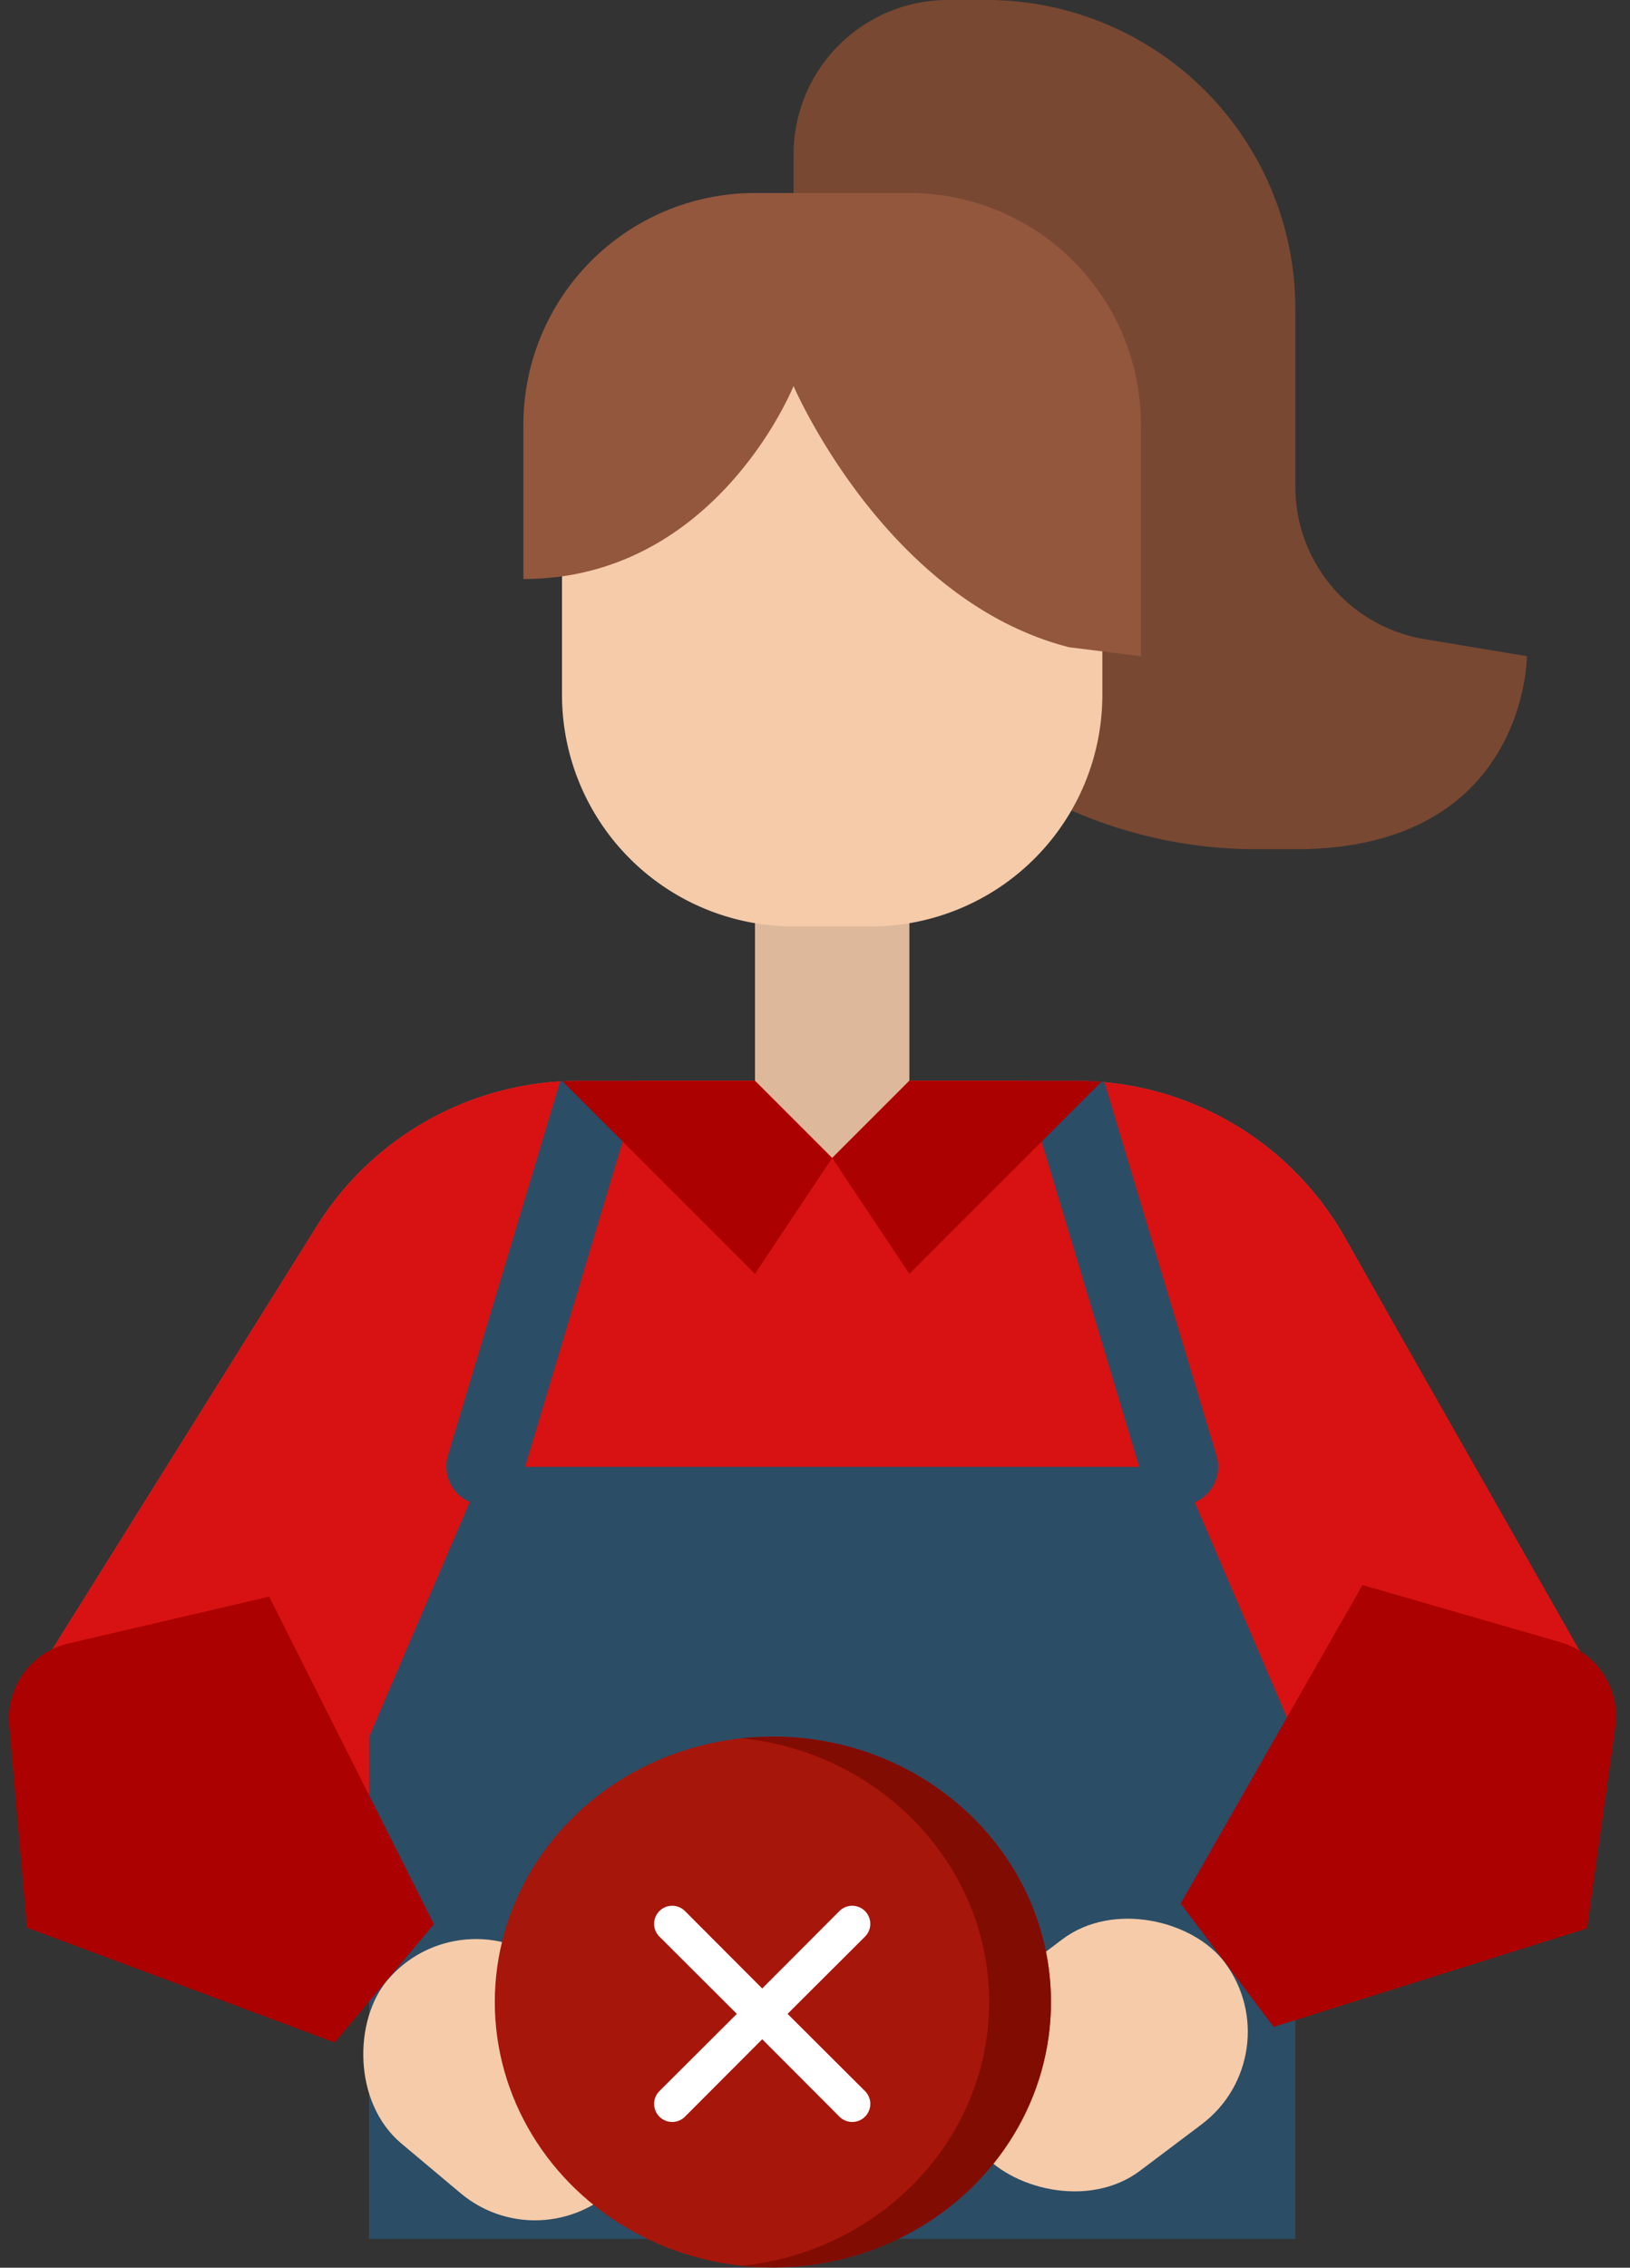 <svg xmlns="http://www.w3.org/2000/svg" width="108.846" height="151.406" viewBox="0 0 108.846 151.406"><rect x="0" y="0" width="108.846" height="151.406" fill="#333333" stroke="none"/><defs><style>.a{fill:#deb89a;}.b{fill:#794832;}.c{fill:#e74444;}.d{fill:#d81212;}.e{fill:#2b4d66;}.f{fill:#ac0101;}.g{fill:#f5cbaa;}.h{fill:#93573d;}.i{fill:#a7160a;}.j{fill:#810c02;}.k{fill:#fff;}</style></defs><g transform="translate(-156.392 -55.094)"><path class="a" d="M264,192h10.309v23.2H264Z" transform="translate(-57.192 -82.783)"/><path class="b" d="M305.505,56.5V44.618A20.618,20.618,0,0,0,284.887,24h-2.577A10.309,10.309,0,0,0,272,34.309V49.773A30.928,30.928,0,0,0,302.928,80.7h2.577c15.464,0,15.464-12.887,15.464-12.887l-6.85-1.141A10.309,10.309,0,0,1,305.505,56.5Z" transform="translate(-62.615 31.094)"/><path class="c" d="M217.67,289.237H112l19.716-31.546a20.629,20.629,0,0,1,16.395-9.662c.361-.019.725-.029,1.089-.029h11.769l5.155,5.155L171.278,248h11.137c.564,0,1.121.023,1.675.074a20.6,20.6,0,0,1,16.3,10.435Z" transform="translate(45.839 -120.742)"/><path class="d" d="M176.481,308.813,112,289.237l19.716-31.546a20.626,20.626,0,0,1,16.24-9.652l.155-.01c.361-.019.725-.029,1.089-.029h11.769l5.155,5.155L171.278,248h11.137c.564,0,1.121.023,1.675.074l.216.019a20.6,20.6,0,0,1,16.079,10.416l17.461,30.728-9.334,4.417Z" transform="translate(45.839 -120.742)"/><path class="e" d="M238.124,328H191.732L184,346.041v33.505h61.855V346.041Z" transform="translate(-2.965 -174.969)"/><path class="e" d="M331.05,276.241a2.574,2.574,0,0,1-3.209-1.727l-7.732-25.773A2.58,2.58,0,0,1,320,248h3.405c.564,0,1.121.023,1.675.074l.216.019,7.481,24.939A2.577,2.577,0,0,1,331.05,276.241Z" transform="translate(-95.151 -120.742)"/><path class="e" d="M212.921,248a2.581,2.581,0,0,1-.11.741l-7.732,25.773a2.577,2.577,0,0,1-4.936-1.482l7.5-24.993.155-.01c.361-.019.725-.029,1.089-.029Z" transform="translate(-13.845 -120.742)"/><path class="f" d="M7.29,0,30.043,9.059,28.1,22.674A5.155,5.155,0,0,1,23,27.1H9.425L0,7.29Z" transform="translate(234.221 189.409) rotate(-82)"/><rect class="g" width="20.618" height="15.464" rx="7.732" transform="translate(217.039 192.331) rotate(-37)"/><path class="g" d="M224,104h36.082v20.618a15.464,15.464,0,0,1-15.464,15.464h-5.155A15.464,15.464,0,0,1,224,124.619Z" transform="translate(-30.079 -23.133)"/><path class="f" d="M242.1,253.155l-5.155,7.732L224.09,248.029c.361-.019.725-.029,1.089-.029h11.769Z" transform="translate(-30.14 -120.742)"/><path class="f" d="M297.967,248.074l-12.812,12.812L280,253.155,285.155,248h11.137c.564,0,1.121.023,1.675.074Z" transform="translate(-68.038 -120.742)"/><path class="h" d="M257.237,79.464V94.928l-4.8-.6h0c-12.265-3.135-18.4-17.442-18.4-17.442S228.887,89.773,216,89.773V79.464A15.464,15.464,0,0,1,231.464,64h10.309A15.464,15.464,0,0,1,257.237,79.464Z" transform="translate(-24.656 3.98)"/><path class="f" d="M22.753,0,0,9.059,1.945,22.674a5.155,5.155,0,0,0,5.1,4.426h13.57L30.043,7.29Z" transform="matrix(0.087, 0.996, -0.996, 0.087, 183.389, 160.908)"/><rect class="g" width="20.619" height="15.464" rx="7.732" transform="matrix(-0.766, -0.643, 0.643, -0.766, 193.072, 206.5)"/><ellipse class="i" cx="18.569" cy="17.721" rx="18.569" ry="17.721" transform="translate(189.433 171.042)"/><path class="j" d="M243.062,128.917a19.66,19.66,0,0,0-2.062.109c9.4,1,16.506,8.586,16.506,17.612S250.4,163.247,241,164.249a19.652,19.652,0,0,0,2.062.109c10.255,0,18.569-7.934,18.569-17.721s-8.314-17.721-18.569-17.721Z" transform="translate(-35.061 42.125)"/><path class="k" d="M14.908,13.213l5.169-5.157A1.207,1.207,0,1,0,18.37,6.349l-5.157,5.169L8.057,6.349A1.207,1.207,0,1,0,6.35,8.056l5.169,5.157L6.35,18.37a1.207,1.207,0,1,0,1.707,1.707l5.157-5.169,5.157,5.169a1.207,1.207,0,1,0,1.707-1.707Z" transform="translate(194.076 176.34)"/></g></svg>